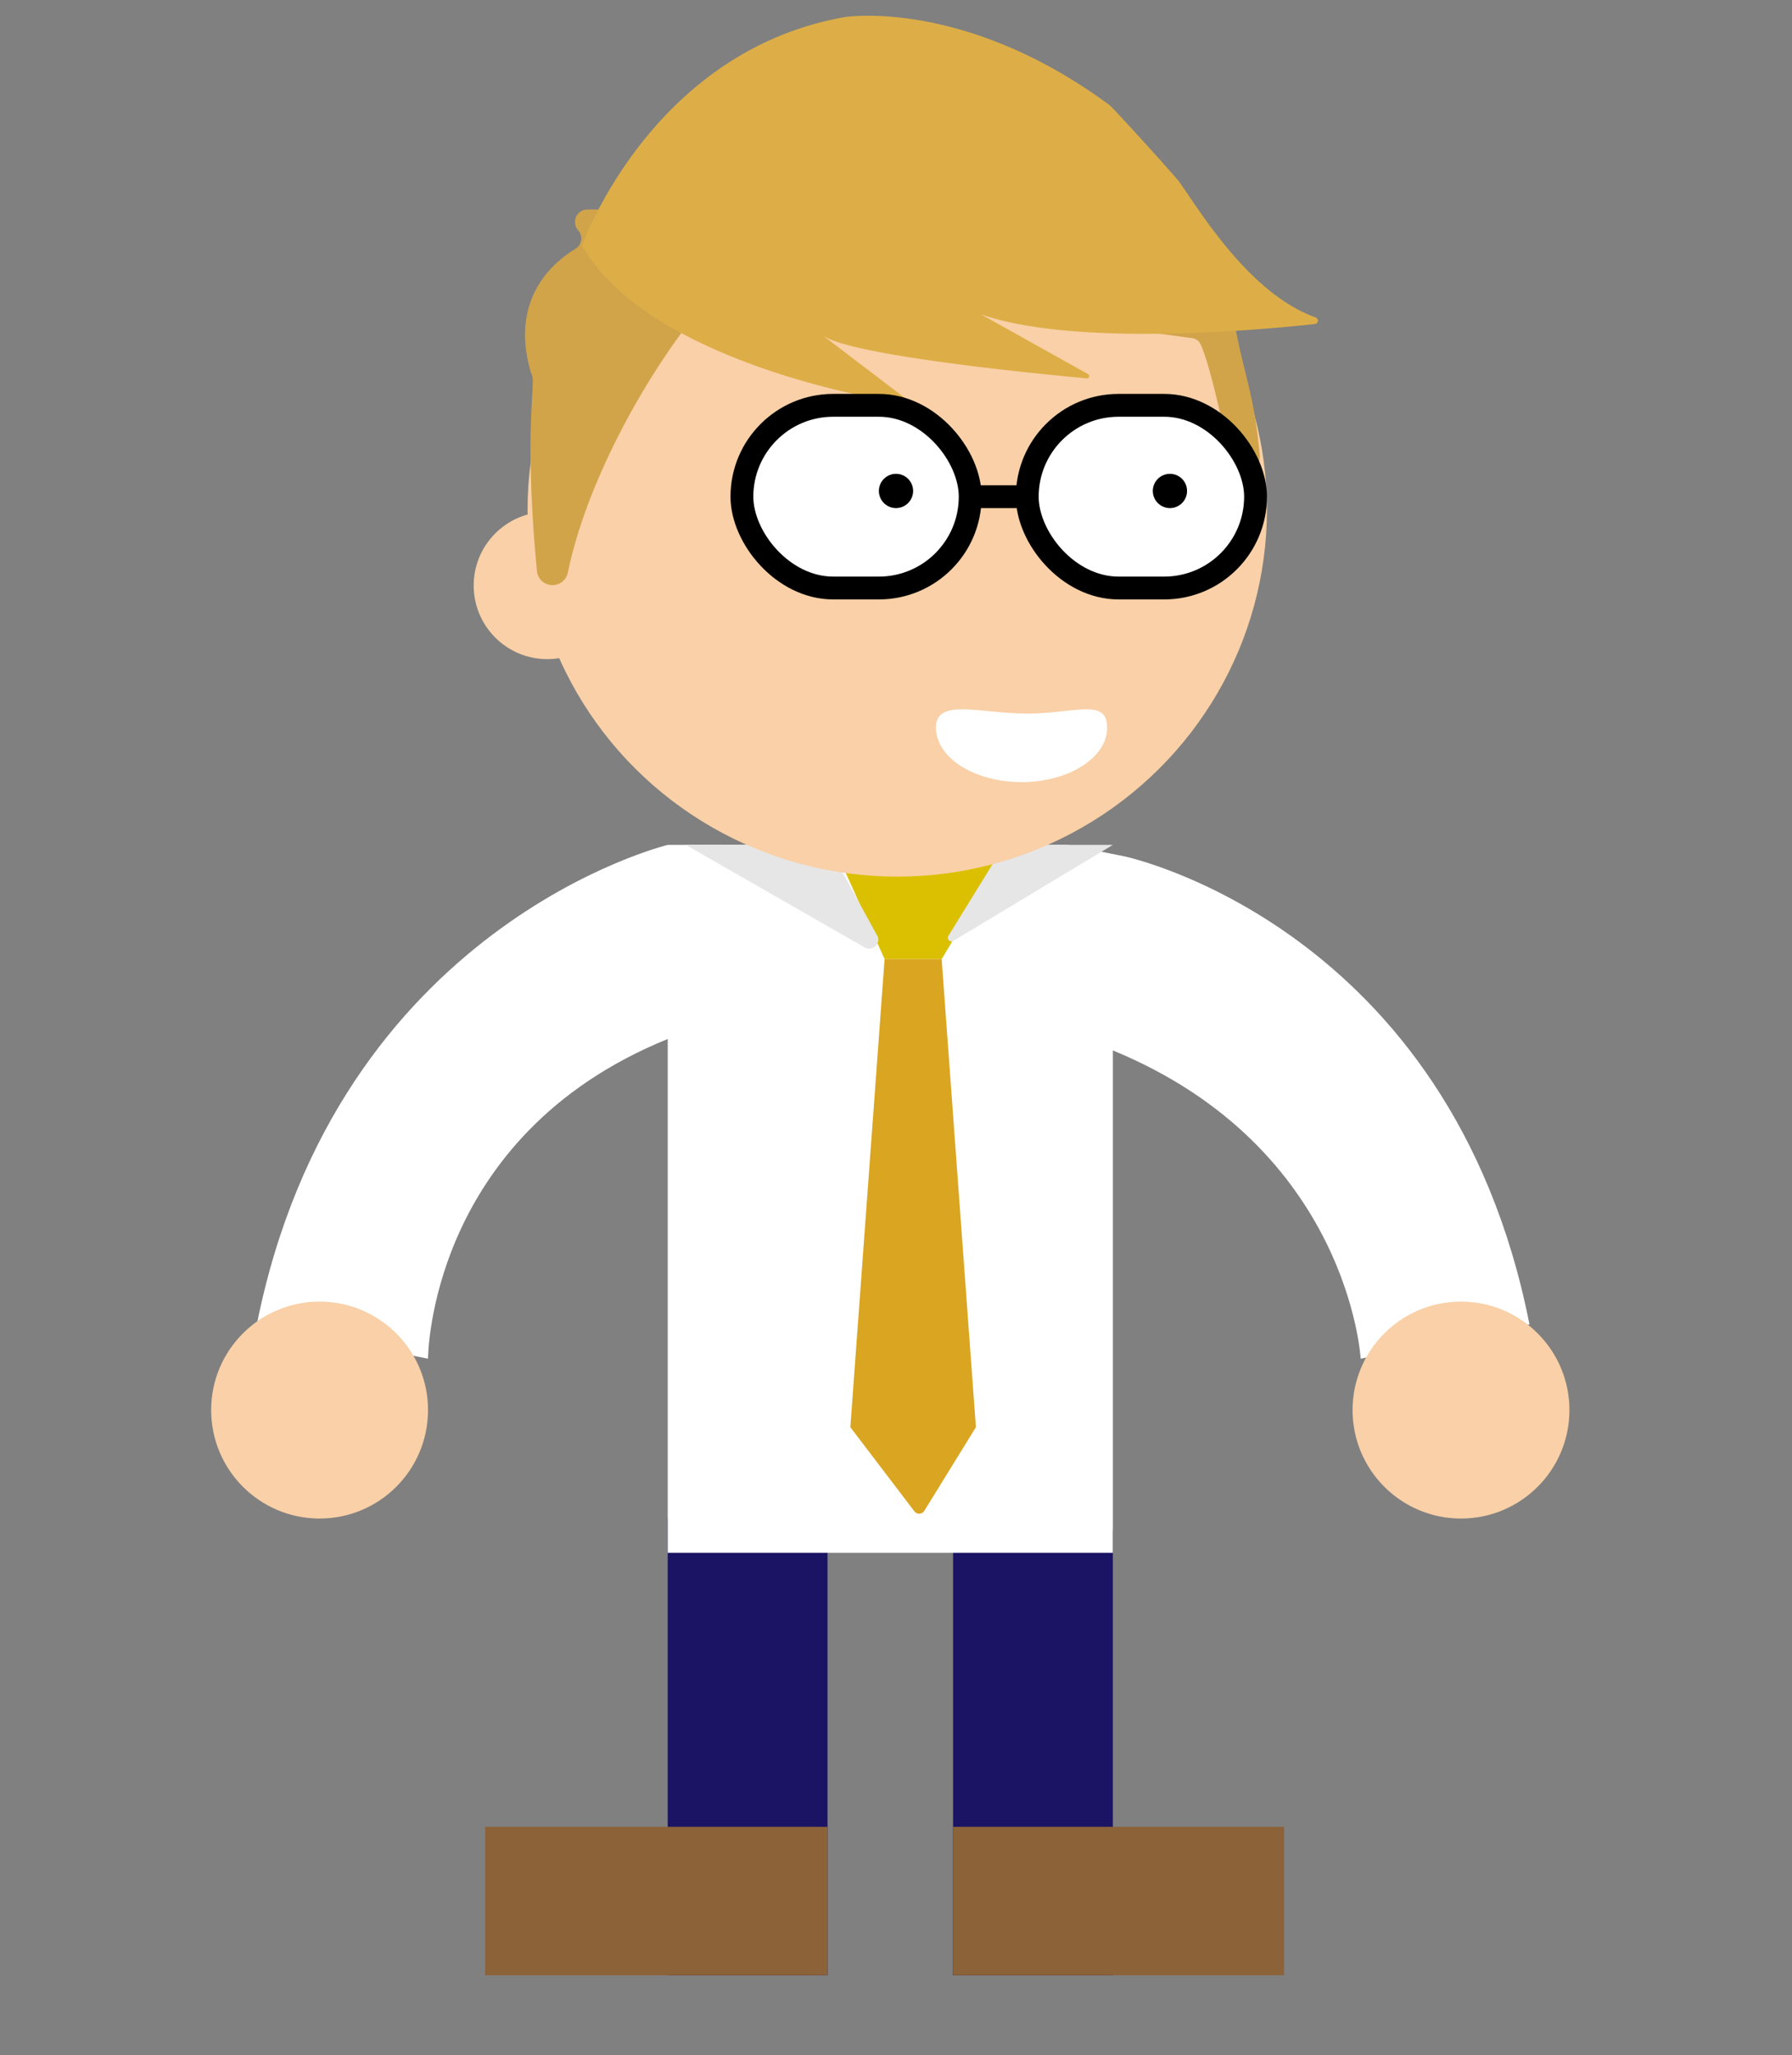 <svg xmlns="http://www.w3.org/2000/svg" viewBox="0 0 157 180">
  <rect x="0" y="0" width="157" height="180" fill="#808080" stroke="none"/>
  <title>Nate_Sprites</title>
  <g id="Layer_2" data-name="Layer 2">
    <g>
      <rect x="58.5" y="133" width="14" height="40" style="fill: #1b1464"/>
      <rect x="42.5" y="160" width="30" height="13" style="fill: #8c6239"/>
      <rect x="83.5" y="134" width="14" height="39" style="fill: #1b1464"/>
      <rect x="83.5" y="160" width="29" height="13" style="fill: #8c6239"/>
    </g>
    <g>
      <path d="M97.5,92v44h-39V91h0c-21,8.53-21,28-21,28l-15-3c7-35,36-42,36-42h35l5,1h0s28.6,6,35.5,41l-14.79,3s-1-18.47-21.71-27" style="fill: #fff"/>
      <circle cx="28" cy="123.5" r="9.5" style="fill: #f9d0a7"/>
      <circle cx="128" cy="123.5" r="9.5" style="fill: #f9d0a7"/>
    </g>
    <g>
      <polygon points="72.99 74 77.5 84 82.5 84 88.5 74 72.99 74" style="fill: #DAC000"/>
      <path d="M77.5,84l-3,41,5.59,7.34a.53.53,0,0,0,.88,0L85.5,125l-3-41Z" style="fill: #DAA520"/>
      <path d="M72.5,74l4.42,8.07a.8.8,0,0,1-1.17.91l-15.7-9Z" style="fill: #e6e6e6"/>
      <path d="M83.07,82,88,74h9.5l-14,8.42A.32.32,0,0,1,83.07,82Z" style="fill: #e6e6e6"/>
    </g>
    <g>
      <ellipse cx="78.61" cy="44.64" rx="32.39" ry="32.14" style="fill: #f9d0a7"/>
      <circle cx="47.95" cy="51.28" r="6.45" style="fill: #f9d0a7"/>
      <path d="M97,63.73c0,2.63-3.36,4.77-7.5,4.77S82,66.36,82,63.73s3.86-1.23,8-1.23S97,61.09,97,63.73Z" style="fill: #fff"/>
    </g>
    <g>
      <path d="M110.36,39.81C109.86,34.34,109,33,108.1,28a1.09,1.09,0,0,0-.58-.78L84.76,15.65a1,1,0,0,0-.63-.11L61.76,18.35H51.46a1.09,1.09,0,0,0-.81,1.81h0a1.08,1.08,0,0,1-.24,1.64c-2,1.21-5.73,4.39-3.93,10.72a1.17,1.17,0,0,0,.09.24c.44.8-.73,4.45.47,17.23a1.37,1.37,0,0,0,2.71.15C51.86,40,59.39,28.4,63.82,24.42a1.06,1.06,0,0,1,.92-.23l39.75,5.43a1.08,1.08,0,0,1,.51.26c.54.51,1.72,5.17,2.76,10.3A1.31,1.31,0,0,0,110.36,39.81Z" style="fill: #d1a44a"/>
      <path d="M79.59,35.32C77,35.15,56.68,31.58,51,21.5c0,0,6-17,23-20,0,0,10.46-1.7,23.2,7.7.37.28,5.86,6.35,6.12,6.73,1.92,2.73,6.2,9.82,11.94,11.87a.3.3,0,0,1-.06.58c-5,.54-21,2-29.24-.84l9.36,5.22a.2.2,0,0,1-.1.38c-4.14-.39-20.88-2-23.17-3.79l7.6,5.79A.1.1,0,0,1,79.59,35.32Z" style="fill: #ddae47"/>
    </g>
    <g>
      <g>
        <rect x="90" y="35.5" width="20" height="16" rx="8" style="fill: #fff;stroke: #000;stroke-miterlimit: 10;stroke-width: 2px"/>
        <rect x="65" y="35.5" width="20" height="16" rx="8" style="fill: #fff;stroke: #000;stroke-miterlimit: 10;stroke-width: 2px"/>
        <line x1="85" y1="43.5" x2="90" y2="43.5" style="fill: none;stroke: #000;stroke-miterlimit: 10;stroke-width: 2px"/>
      </g>
      <circle cx="78.5" cy="43" r="1.5"/>
      <circle cx="102.5" cy="43" r="1.5"/>
    </g>
  </g>
</svg>

